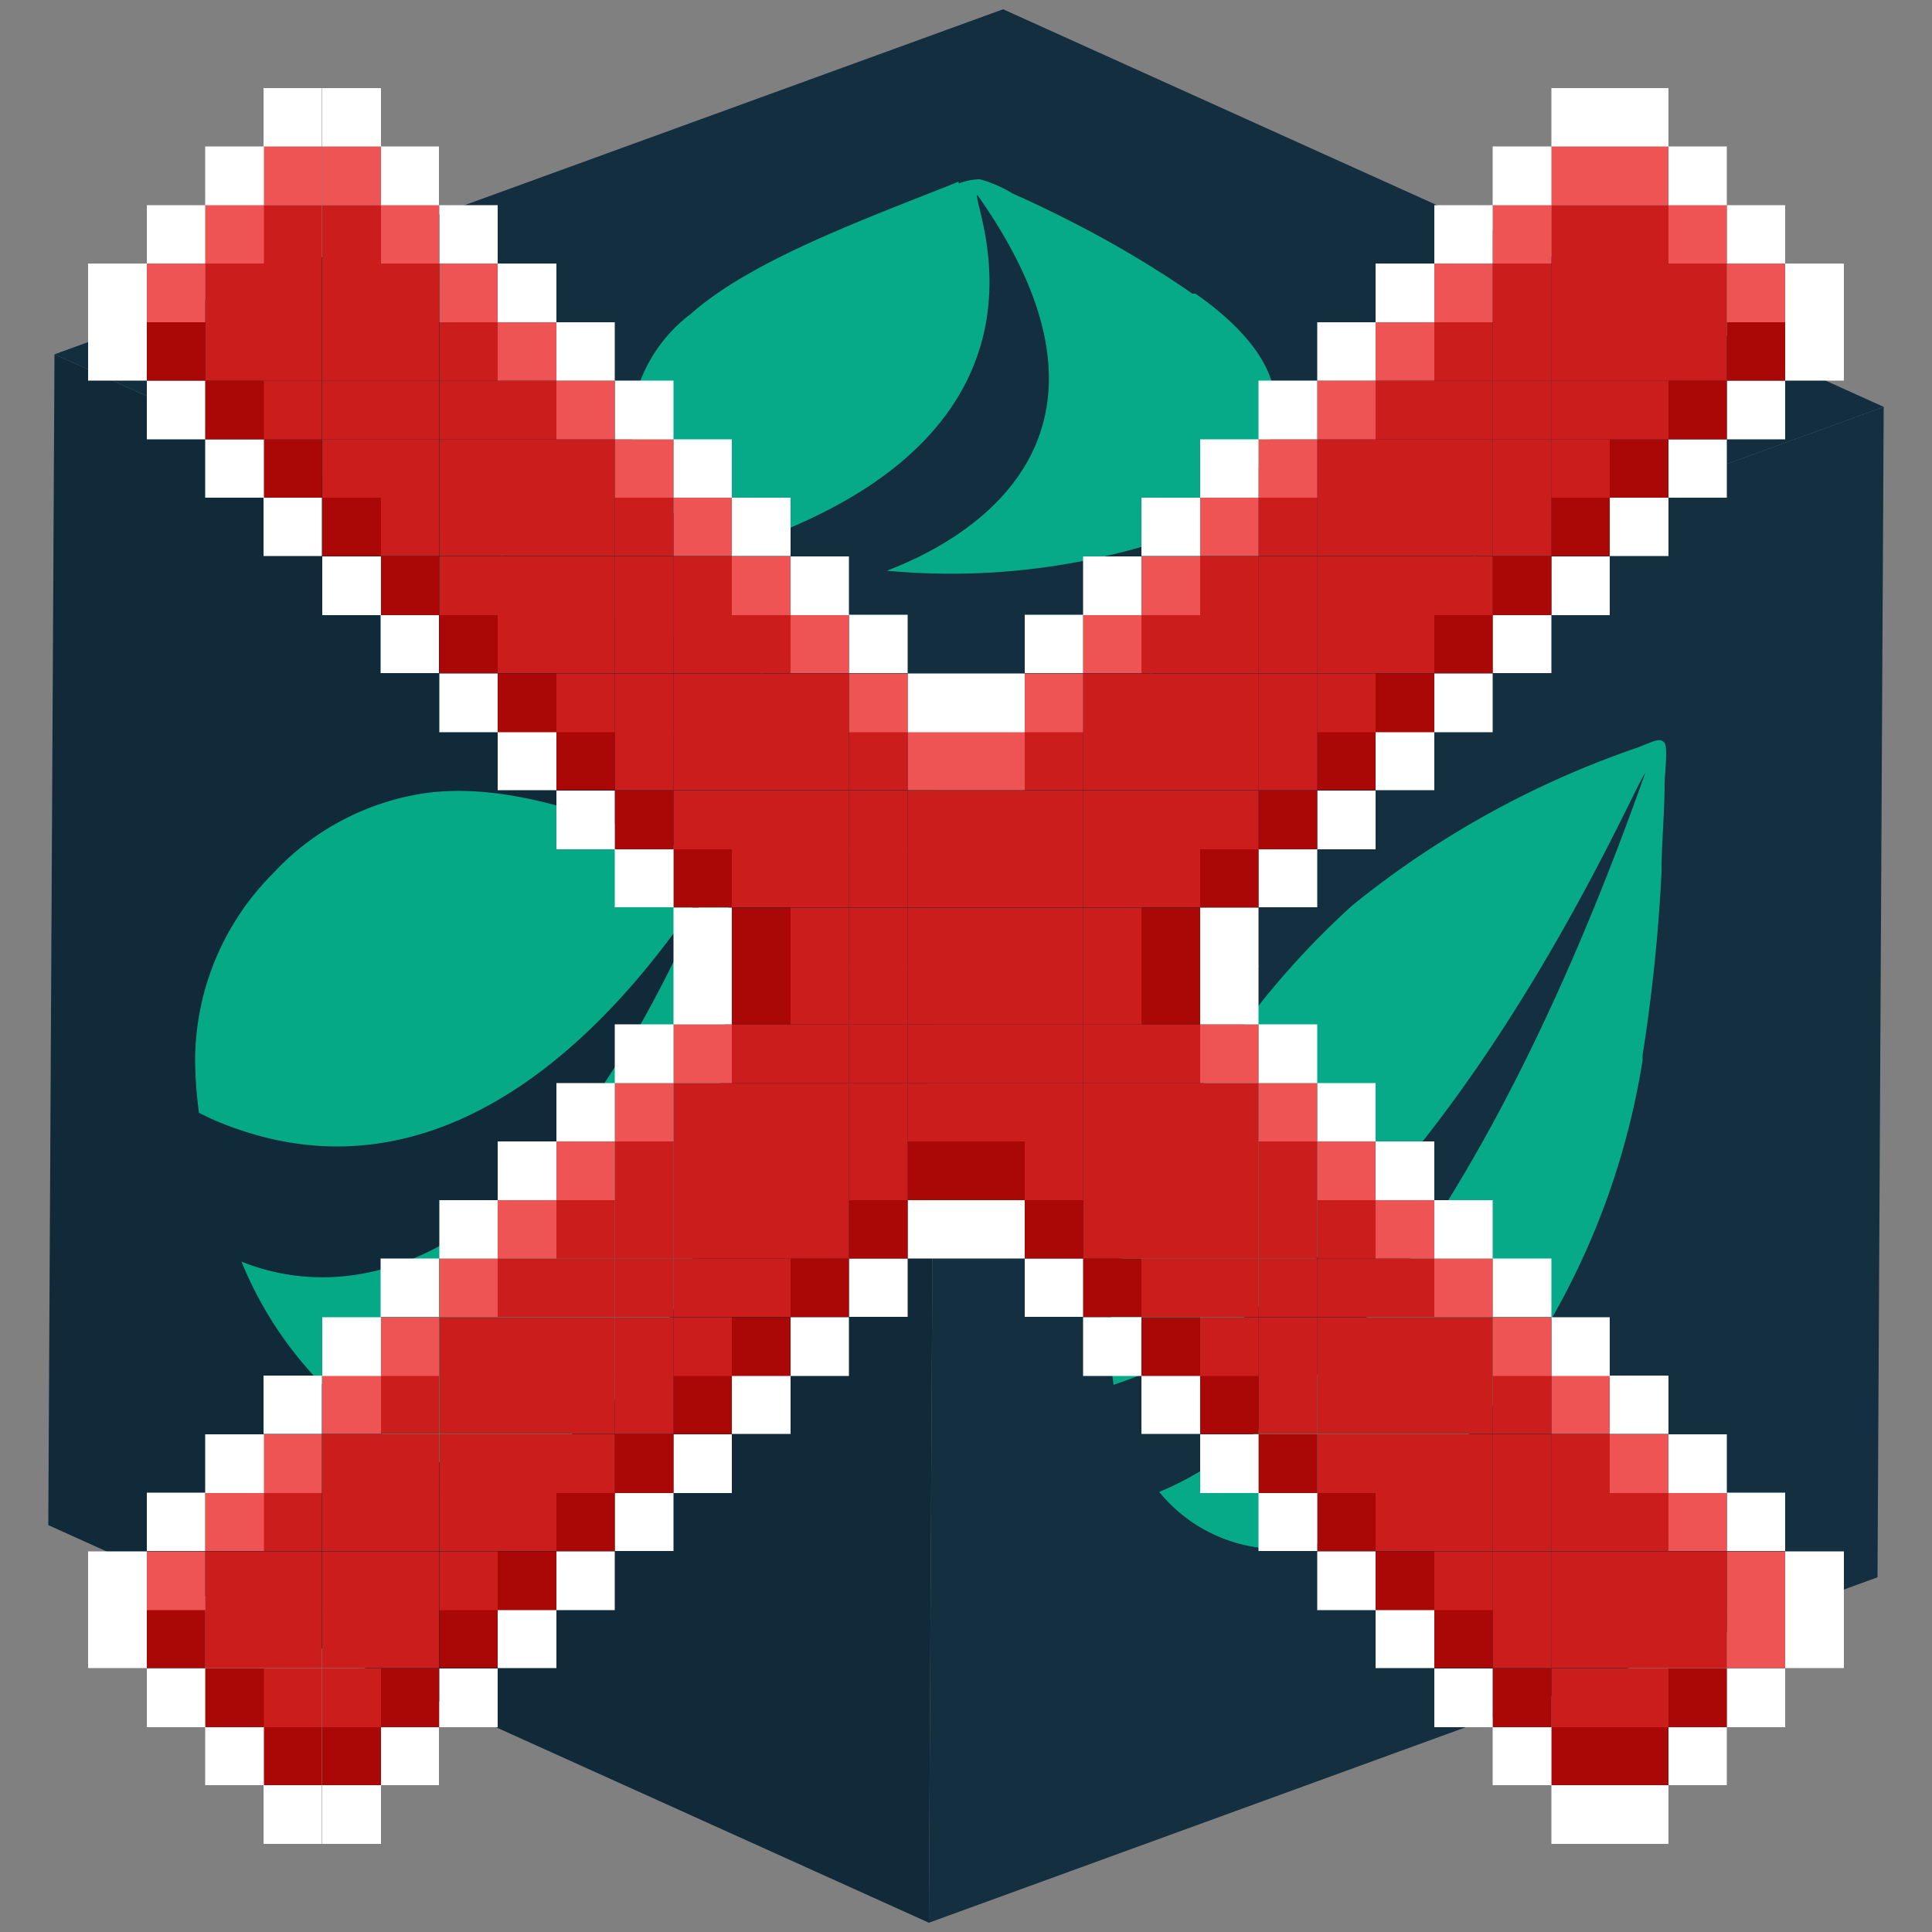 <svg id="Capa_1" data-name="Capa 1" xmlns="http://www.w3.org/2000/svg" xmlns:xlink="http://www.w3.org/1999/xlink" width="50" height="50" viewBox="0 0 50 50">
  <rect x="0" y="0" width="50" height="50" fill="#808080" stroke="none"/>
  <defs>
    <clipPath id="clip-path">
      <polygon points="24.04 49.76 1.25 39.47 1.41 9.17 24.2 19.46 24.04 49.76" fill="none"/>
    </clipPath>
    <clipPath id="clip-path-2">
      <polygon points="24.2 19.46 1.41 9.17 25.96 0.24 48.75 10.53 24.2 19.46" fill="none"/>
    </clipPath>
    <clipPath id="clip-path-3">
      <polygon points="48.75 10.53 48.59 40.82 24.04 49.76 24.2 19.46 48.75 10.53" fill="none"/>
    </clipPath>
  </defs>
  <g id="Figment_lido">
    <g style="isolation: isolate">
      <g>
        <polygon points="24.04 49.76 1.25 39.47 1.41 9.17 24.2 19.46 24.04 49.76" fill="#112a39"/>
        <g style="isolation: isolate">
          <g clip-path="url(#clip-path)">
            <path d="M18.34,22.23l-.26-.09c-2.39-.94-4.87-1.93-7.1-1.61a6.7,6.7,0,0,0-3.93,2.09,6.87,6.87,0,0,0-2,4.79,10.83,10.83,0,0,0,.1,1.39l.33.16c7.5,3.27,12.5-5.81,12.83-6-5,11.8-10.58,10.29-12.06,9.69a9.8,9.8,0,0,0,4.54,5,3.34,3.34,0,0,0,1.38.28,5.57,5.57,0,0,0,4-2,10,10,0,0,0,2.12-5.13l0-.12a41.64,41.64,0,0,0,.48-4.59c.05-.79.06-1.59.06-2.4a4.35,4.35,0,0,0,0-1.14.81.81,0,0,0-.41-.34" fill="#03c99a" opacity="0.8"/>
          </g>
        </g>
      </g>
      <g>
        <polygon points="24.2 19.46 1.41 9.17 25.96 0.24 48.75 10.53 24.2 19.46" fill="#122e3f"/>
        <g style="isolation: isolate">
          <g clip-path="url(#clip-path-2)">
            <path d="M24.81,4.7l-.27.11c-2.54,1-5.18,2-6.67,3.32A3.93,3.93,0,0,0,16.32,11a2.8,2.8,0,0,0,1.89,2.69,10.53,10.53,0,0,0,1.08.4l.37-.12c8.19-3,5.49-8.69,5.63-8.93,4.67,6.6-.76,9.13-2.34,9.73a17.85,17.85,0,0,0,7.19-.8,5.19,5.19,0,0,0,1.27-.65A3.31,3.31,0,0,0,33,10.45c0-1-.84-2-2.06-2.85l-.08,0a27.06,27.06,0,0,0-2.95-1.77c-.54-.28-1.11-.56-1.7-.82a3.31,3.31,0,0,0-.85-.37,1.54,1.54,0,0,0-.55.11" fill="#03c99a" opacity="0.8"/>
          </g>
        </g>
      </g>
      <g>
        <polygon points="48.75 10.53 48.59 40.82 24.04 49.76 24.2 19.46 48.75 10.53" fill="#132f40"/>
        <g style="isolation: isolate">
          <g clip-path="url(#clip-path-3)">
            <path d="M42.67,19.23l-.27.11A24.15,24.15,0,0,0,35,23.43a21.42,21.42,0,0,0-4.11,5.06c-1.06,1.82-2.15,4.1-2.16,6.11a8.12,8.12,0,0,0,.09,1.24l.34-.12C37,32.89,42.23,20.42,42.58,20,37.28,35,31.5,38,30,38.61a4,4,0,0,0,4.69,1.15,5.32,5.32,0,0,0,1.43-.82,17.4,17.4,0,0,0,4.14-5,19.65,19.65,0,0,0,2.25-6.5l0-.13A44.58,44.58,0,0,0,43,22.58c0-.77.08-1.54.08-2.3,0-.22.09-.92,0-1.05s-.25-.06-.41,0" fill="#03c99a" opacity="0.8"/>
          </g>
        </g>
      </g>
    </g>
  </g>
  <g>
    <rect x="46.2" y="41.66" width="1.52" height="1.51" fill="#fff"/>
    <rect x="46.2" y="40.15" width="1.52" height="1.52" fill="#fff"/>
    <rect x="46.2" y="8.34" width="1.52" height="1.51" fill="#fff"/>
    <rect x="46.2" y="6.82" width="1.52" height="1.52" fill="#fff"/>
    <rect x="44.69" y="43.18" width="1.51" height="1.52" fill="#fff"/>
    <rect x="44.69" y="41.66" width="1.51" height="1.51" fill="#ef5454"/>
    <rect x="44.69" y="40.15" width="1.51" height="1.52" fill="#ef5454"/>
    <rect x="44.69" y="38.63" width="1.51" height="1.51" fill="#fff"/>
    <rect x="44.69" y="9.85" width="1.51" height="1.52" fill="#fff"/>
    <rect x="44.69" y="8.34" width="1.51" height="1.51" fill="#aa0707"/>
    <rect x="44.69" y="6.82" width="1.51" height="1.52" fill="#ef5454"/>
    <rect x="44.69" y="5.31" width="1.51" height="1.51" fill="#fff"/>
    <rect x="43.18" y="44.69" width="1.51" height="1.51" fill="#fff"/>
    <rect x="43.18" y="43.18" width="1.51" height="1.52" fill="#aa0707"/>
    <rect x="43.18" y="41.66" width="1.51" height="1.51" fill="#cc1d1d"/>
    <rect x="43.18" y="40.15" width="1.51" height="1.52" fill="#cc1d1d"/>
    <rect x="43.18" y="38.63" width="1.51" height="1.51" fill="#ef5454"/>
    <rect x="43.18" y="37.12" width="1.51" height="1.52" fill="#fff"/>
    <rect x="43.18" y="11.37" width="1.51" height="1.51" fill="#fff"/>
    <rect x="43.18" y="9.85" width="1.51" height="1.52" fill="#aa0707"/>
    <rect x="43.18" y="8.34" width="1.51" height="1.51" fill="#cc1d1d"/>
    <rect x="43.18" y="6.82" width="1.51" height="1.52" fill="#cc1d1d"/>
    <rect x="43.18" y="5.31" width="1.51" height="1.51" fill="#ef5454"/>
    <rect x="43.18" y="3.79" width="1.51" height="1.52" fill="#fff"/>
    <rect x="41.66" y="46.2" width="1.52" height="1.52" fill="#fff"/>
    <rect x="41.66" y="44.69" width="1.52" height="1.51" fill="#aa0707"/>
    <rect x="41.66" y="43.18" width="1.52" height="1.52" fill="#cc1d1d"/>
    <rect x="41.66" y="41.66" width="1.52" height="1.51" fill="#cc1d1d"/>
    <rect x="41.66" y="40.15" width="1.52" height="1.52" fill="#cc1d1d"/>
    <rect x="41.66" y="38.63" width="1.52" height="1.51" fill="#cc1d1d"/>
    <rect x="41.66" y="37.12" width="1.52" height="1.52" fill="#ef5454"/>
    <rect x="41.66" y="35.6" width="1.52" height="1.51" fill="#fff"/>
    <rect x="41.66" y="12.88" width="1.52" height="1.51" fill="#fff"/>
    <rect x="41.66" y="11.37" width="1.52" height="1.51" fill="#aa0707"/>
    <rect x="41.66" y="9.85" width="1.52" height="1.52" fill="#cc1d1d"/>
    <rect x="41.66" y="8.34" width="1.52" height="1.51" fill="#cc1d1d"/>
    <rect x="41.66" y="6.82" width="1.52" height="1.52" fill="#cc1d1d"/>
    <rect x="41.66" y="5.31" width="1.52" height="1.51" fill="#cc1d1d"/>
    <rect x="41.66" y="3.79" width="1.52" height="1.52" fill="#ef5454"/>
    <rect x="41.66" y="2.28" width="1.52" height="1.51" fill="#fff"/>
    <rect x="40.15" y="46.2" width="1.51" height="1.52" fill="#fff"/>
    <rect x="40.15" y="44.69" width="1.51" height="1.51" fill="#aa0707"/>
    <rect x="40.15" y="43.18" width="1.51" height="1.52" fill="#cc1d1d"/>
    <rect x="40.15" y="41.66" width="1.51" height="1.51" fill="#cc1d1d"/>
    <rect x="40.15" y="40.15" width="1.51" height="1.52" fill="#cc1d1d"/>
    <rect x="40.15" y="38.63" width="1.51" height="1.51" fill="#cc1d1d"/>
    <rect x="40.15" y="37.12" width="1.51" height="1.52" fill="#cc1d1d"/>
    <rect x="40.15" y="35.6" width="1.51" height="1.51" fill="#ef5454"/>
    <rect x="40.15" y="34.09" width="1.51" height="1.52" fill="#fff"/>
    <rect x="40.15" y="14.4" width="1.51" height="1.52" fill="#fff"/>
    <rect x="40.15" y="12.88" width="1.51" height="1.51" fill="#aa0707"/>
    <rect x="40.15" y="11.37" width="1.51" height="1.51" fill="#cc1d1d"/>
    <rect x="40.15" y="9.85" width="1.51" height="1.52" fill="#cc1d1d"/>
    <rect x="40.15" y="8.34" width="1.51" height="1.51" fill="#cc1d1d"/>
    <rect x="40.15" y="6.82" width="1.51" height="1.52" fill="#cc1d1d"/>
    <rect x="40.15" y="5.31" width="1.51" height="1.51" fill="#cc1d1d"/>
    <rect x="40.15" y="3.79" width="1.51" height="1.52" fill="#ef5454"/>
    <rect x="40.15" y="2.28" width="1.51" height="1.51" fill="#fff"/>
    <rect x="38.63" y="44.69" width="1.52" height="1.51" fill="#fff"/>
    <rect x="38.63" y="43.18" width="1.52" height="1.52" fill="#aa0707"/>
    <rect x="38.63" y="41.66" width="1.52" height="1.51" fill="#cc1d1d"/>
    <rect x="38.63" y="40.15" width="1.52" height="1.52" fill="#cc1d1d"/>
    <rect x="38.63" y="38.63" width="1.52" height="1.51" fill="#cc1d1d"/>
    <rect x="38.63" y="37.12" width="1.52" height="1.52" fill="#cc1d1d"/>
    <rect x="38.63" y="35.6" width="1.52" height="1.51" fill="#cc1d1d"/>
    <rect x="38.63" y="34.09" width="1.52" height="1.52" fill="#ef5454"/>
    <rect x="38.63" y="32.57" width="1.52" height="1.51" fill="#fff"/>
    <rect x="38.63" y="15.91" width="1.52" height="1.51" fill="#fff"/>
    <rect x="38.63" y="14.4" width="1.52" height="1.52" fill="#aa0707"/>
    <rect x="38.63" y="12.88" width="1.52" height="1.51" fill="#cc1d1d"/>
    <rect x="38.63" y="11.37" width="1.52" height="1.51" fill="#cc1d1d"/>
    <rect x="38.63" y="9.85" width="1.52" height="1.52" fill="#cc1d1d"/>
    <rect x="38.63" y="8.34" width="1.52" height="1.51" fill="#cc1d1d"/>
    <rect x="38.63" y="6.82" width="1.52" height="1.52" fill="#cc1d1d"/>
    <rect x="38.63" y="5.31" width="1.52" height="1.51" fill="#ef5454"/>
    <rect x="38.63" y="3.79" width="1.52" height="1.52" fill="#fff"/>
    <rect x="37.12" y="43.18" width="1.51" height="1.52" fill="#fff"/>
    <rect x="37.12" y="41.66" width="1.51" height="1.51" fill="#aa0707"/>
    <rect x="37.12" y="40.15" width="1.51" height="1.52" fill="#cc1d1d"/>
    <rect x="37.12" y="38.63" width="1.51" height="1.51" fill="#cc1d1d"/>
    <rect x="37.12" y="37.12" width="1.51" height="1.52" fill="#cc1d1d"/>
    <rect x="37.12" y="35.6" width="1.51" height="1.51" fill="#cc1d1d"/>
    <rect x="37.12" y="34.09" width="1.51" height="1.52" fill="#cc1d1d"/>
    <rect x="37.12" y="32.57" width="1.51" height="1.51" fill="#ef5454"/>
    <rect x="37.12" y="31.06" width="1.51" height="1.51" fill="#fff"/>
    <rect x="37.12" y="17.43" width="1.51" height="1.52" fill="#fff"/>
    <rect x="37.12" y="15.91" width="1.51" height="1.51" fill="#aa0707"/>
    <rect x="37.12" y="14.4" width="1.51" height="1.52" fill="#cc1d1d"/>
    <rect x="37.12" y="12.88" width="1.51" height="1.51" fill="#cc1d1d"/>
    <rect x="37.12" y="11.37" width="1.51" height="1.51" fill="#cc1d1d"/>
    <rect x="37.12" y="9.85" width="1.51" height="1.52" fill="#cc1d1d"/>
    <rect x="37.12" y="8.34" width="1.51" height="1.51" fill="#cc1d1d"/>
    <rect x="37.12" y="6.82" width="1.51" height="1.52" fill="#ef5454"/>
    <rect x="37.12" y="5.31" width="1.51" height="1.51" fill="#fff"/>
    <rect x="35.6" y="41.66" width="1.52" height="1.51" fill="#fff"/>
    <rect x="35.6" y="40.15" width="1.52" height="1.52" fill="#aa0707"/>
    <rect x="35.6" y="38.63" width="1.52" height="1.51" fill="#cc1d1d"/>
    <rect x="35.6" y="37.12" width="1.52" height="1.52" fill="#cc1d1d"/>
    <rect x="35.6" y="35.6" width="1.52" height="1.51" fill="#cc1d1d"/>
    <rect x="35.6" y="34.09" width="1.52" height="1.52" fill="#cc1d1d"/>
    <rect x="35.6" y="32.57" width="1.52" height="1.51" fill="#cc1d1d"/>
    <rect x="35.6" y="31.06" width="1.52" height="1.51" fill="#ef5454"/>
    <rect x="35.6" y="29.54" width="1.52" height="1.52" fill="#fff"/>
    <rect x="35.6" y="18.94" width="1.52" height="1.51" fill="#fff"/>
    <rect x="35.6" y="17.43" width="1.52" height="1.52" fill="#aa0707"/>
    <rect x="35.6" y="15.91" width="1.52" height="1.51" fill="#cc1d1d"/>
    <rect x="35.6" y="14.4" width="1.52" height="1.52" fill="#cc1d1d"/>
    <rect x="35.6" y="12.88" width="1.52" height="1.51" fill="#cc1d1d"/>
    <rect x="35.6" y="11.37" width="1.52" height="1.51" fill="#cc1d1d"/>
    <rect x="35.6" y="9.85" width="1.52" height="1.52" fill="#cc1d1d"/>
    <rect x="35.6" y="8.34" width="1.52" height="1.51" fill="#ef5454"/>
    <rect x="35.6" y="6.82" width="1.52" height="1.52" fill="#fff"/>
    <rect x="34.09" y="40.15" width="1.51" height="1.52" fill="#fff"/>
    <rect x="34.09" y="38.63" width="1.51" height="1.51" fill="#aa0707"/>
    <rect x="34.09" y="37.12" width="1.51" height="1.52" fill="#cc1d1d"/>
    <rect x="34.09" y="35.6" width="1.51" height="1.51" fill="#cc1d1d"/>
    <rect x="34.09" y="34.09" width="1.51" height="1.52" fill="#cc1d1d"/>
    <rect x="34.09" y="32.57" width="1.51" height="1.51" fill="#cc1d1d"/>
    <rect x="34.09" y="31.06" width="1.51" height="1.51" fill="#cc1d1d"/>
    <rect x="34.09" y="29.54" width="1.51" height="1.52" fill="#ef5454"/>
    <rect x="34.09" y="28.03" width="1.51" height="1.51" fill="#fff"/>
    <rect x="34.09" y="20.46" width="1.51" height="1.52" fill="#fff"/>
    <rect x="34.09" y="18.94" width="1.51" height="1.51" fill="#aa0707"/>
    <rect x="34.09" y="17.43" width="1.51" height="1.52" fill="#cc1d1d"/>
    <rect x="34.09" y="15.91" width="1.51" height="1.51" fill="#cc1d1d"/>
    <rect x="34.09" y="14.4" width="1.51" height="1.52" fill="#cc1d1d"/>
    <rect x="34.09" y="12.88" width="1.51" height="1.51" fill="#cc1d1d"/>
    <rect x="34.09" y="11.37" width="1.51" height="1.51" fill="#cc1d1d"/>
    <rect x="34.09" y="9.85" width="1.51" height="1.52" fill="#ef5454"/>
    <rect x="34.09" y="8.34" width="1.51" height="1.51" fill="#fff"/>
    <rect x="32.57" y="38.63" width="1.52" height="1.51" fill="#fff"/>
    <rect x="32.57" y="37.12" width="1.52" height="1.52" fill="#aa0707"/>
    <rect x="32.57" y="35.6" width="1.52" height="1.51" fill="#cc1d1d"/>
    <rect x="32.57" y="34.09" width="1.52" height="1.52" fill="#cc1d1d"/>
    <rect x="32.57" y="32.57" width="1.52" height="1.51" fill="#cc1d1d"/>
    <rect x="32.57" y="31.06" width="1.52" height="1.51" fill="#cc1d1d"/>
    <rect x="32.57" y="29.54" width="1.52" height="1.52" fill="#cc1d1d"/>
    <rect x="32.57" y="28.03" width="1.52" height="1.51" fill="#ef5454"/>
    <rect x="32.57" y="26.51" width="1.52" height="1.52" fill="#fff"/>
    <rect x="32.57" y="21.97" width="1.52" height="1.51" fill="#fff"/>
    <rect x="32.57" y="20.46" width="1.52" height="1.52" fill="#aa0707"/>
    <rect x="32.57" y="18.94" width="1.52" height="1.51" fill="#cc1d1d"/>
    <rect x="32.57" y="17.43" width="1.52" height="1.52" fill="#cc1d1d"/>
    <rect x="32.57" y="15.91" width="1.52" height="1.51" fill="#cc1d1d"/>
    <rect x="32.57" y="14.4" width="1.52" height="1.52" fill="#cc1d1d"/>
    <rect x="32.57" y="12.88" width="1.52" height="1.51" fill="#cc1d1d"/>
    <rect x="32.57" y="11.37" width="1.52" height="1.51" fill="#ef5454"/>
    <rect x="32.57" y="9.85" width="1.52" height="1.52" fill="#fff"/>
    <rect x="31.06" y="37.12" width="1.51" height="1.52" fill="#fff"/>
    <rect x="31.06" y="35.6" width="1.51" height="1.51" fill="#aa0707"/>
    <rect x="31.06" y="34.09" width="1.51" height="1.52" fill="#cc1d1d"/>
    <rect x="31.06" y="32.57" width="1.51" height="1.51" fill="#cc1d1d"/>
    <rect x="31.06" y="31.06" width="1.51" height="1.51" fill="#cc1d1d"/>
    <rect x="31.06" y="29.54" width="1.51" height="1.52" fill="#cc1d1d"/>
    <rect x="31.06" y="28.03" width="1.51" height="1.51" fill="#cc1d1d"/>
    <rect x="31.06" y="26.51" width="1.51" height="1.52" fill="#ef5454"/>
    <rect x="31.06" y="25" width="1.51" height="1.51" fill="#fff"/>
    <rect x="31.06" y="23.49" width="1.51" height="1.52" fill="#fff"/>
    <rect x="31.06" y="21.97" width="1.51" height="1.51" fill="#aa0707"/>
    <rect x="31.06" y="20.46" width="1.51" height="1.52" fill="#cc1d1d"/>
    <rect x="31.06" y="18.94" width="1.51" height="1.51" fill="#cc1d1d"/>
    <rect x="31.06" y="17.43" width="1.51" height="1.52" fill="#cc1d1d"/>
    <rect x="31.06" y="15.91" width="1.51" height="1.51" fill="#cc1d1d"/>
    <rect x="31.06" y="14.4" width="1.51" height="1.52" fill="#cc1d1d"/>
    <rect x="31.06" y="12.88" width="1.51" height="1.51" fill="#ef5454"/>
    <rect x="31.06" y="11.37" width="1.51" height="1.51" fill="#fff"/>
    <rect x="29.54" y="35.6" width="1.52" height="1.51" fill="#fff"/>
    <rect x="29.54" y="34.09" width="1.52" height="1.52" fill="#aa0707"/>
    <rect x="29.54" y="32.57" width="1.52" height="1.51" fill="#cc1d1d"/>
    <rect x="29.54" y="31.06" width="1.52" height="1.51" fill="#cc1d1d"/>
    <rect x="29.54" y="29.54" width="1.52" height="1.52" fill="#cc1d1d"/>
    <rect x="29.54" y="28.03" width="1.52" height="1.51" fill="#cc1d1d"/>
    <rect x="29.54" y="26.51" width="1.52" height="1.52" fill="#cc1d1d"/>
    <rect x="29.54" y="25" width="1.52" height="1.51" fill="#aa0707"/>
    <rect x="29.54" y="23.49" width="1.52" height="1.52" fill="#aa0707"/>
    <rect x="29.54" y="21.97" width="1.52" height="1.51" fill="#cc1d1d"/>
    <rect x="29.54" y="20.46" width="1.52" height="1.52" fill="#cc1d1d"/>
    <rect x="29.54" y="18.94" width="1.52" height="1.51" fill="#cc1d1d"/>
    <rect x="29.54" y="17.43" width="1.52" height="1.52" fill="#cc1d1d"/>
    <rect x="29.54" y="15.91" width="1.52" height="1.51" fill="#cc1d1d"/>
    <rect x="29.54" y="14.4" width="1.52" height="1.52" fill="#ef5454"/>
    <rect x="29.54" y="12.88" width="1.52" height="1.51" fill="#fff"/>
    <rect x="28.03" y="34.09" width="1.51" height="1.52" fill="#fff"/>
    <rect x="28.03" y="32.57" width="1.51" height="1.51" fill="#aa0707"/>
    <rect x="28.03" y="31.06" width="1.51" height="1.51" fill="#cc1d1d"/>
    <rect x="28.03" y="29.54" width="1.51" height="1.52" fill="#cc1d1d"/>
    <rect x="28.03" y="28.03" width="1.51" height="1.51" fill="#cc1d1d"/>
    <rect x="28.03" y="26.51" width="1.51" height="1.52" fill="#cc1d1d"/>
    <rect x="28.03" y="25" width="1.51" height="1.51" fill="#cc1d1d"/>
    <rect x="28.03" y="23.49" width="1.51" height="1.52" fill="#cc1d1d"/>
    <rect x="28.03" y="21.97" width="1.51" height="1.51" fill="#cc1d1d"/>
    <rect x="28.03" y="20.46" width="1.51" height="1.52" fill="#cc1d1d"/>
    <rect x="28.03" y="18.94" width="1.51" height="1.51" fill="#cc1d1d"/>
    <rect x="28.03" y="17.43" width="1.51" height="1.52" fill="#cc1d1d"/>
    <rect x="28.03" y="15.91" width="1.51" height="1.51" fill="#ef5454"/>
    <rect x="28.03" y="14.4" width="1.51" height="1.52" fill="#fff"/>
    <rect x="26.52" y="32.57" width="1.51" height="1.51" fill="#fff"/>
    <rect x="26.52" y="31.06" width="1.51" height="1.51" fill="#aa0707"/>
    <rect x="26.52" y="29.54" width="1.51" height="1.52" fill="#cc1d1d"/>
    <rect x="26.52" y="28.03" width="1.51" height="1.51" fill="#cc1d1d"/>
    <rect x="26.52" y="26.51" width="1.51" height="1.52" fill="#cc1d1d"/>
    <rect x="26.52" y="25" width="1.51" height="1.51" fill="#cc1d1d"/>
    <rect x="26.52" y="23.49" width="1.51" height="1.52" fill="#cc1d1d"/>
    <rect x="26.52" y="21.97" width="1.51" height="1.51" fill="#cc1d1d"/>
    <rect x="26.52" y="20.46" width="1.51" height="1.52" fill="#cc1d1d"/>
    <rect x="26.52" y="18.94" width="1.51" height="1.51" fill="#cc1d1d"/>
    <rect x="26.52" y="17.43" width="1.51" height="1.52" fill="#ef5454"/>
    <rect x="26.52" y="15.91" width="1.51" height="1.51" fill="#fff"/>
    <rect x="25" y="31.06" width="1.52" height="1.51" fill="#fff"/>
    <rect x="25" y="29.54" width="1.52" height="1.52" fill="#aa0707"/>
    <rect x="25" y="28.03" width="1.52" height="1.51" fill="#cc1d1d"/>
    <rect x="25" y="26.51" width="1.52" height="1.52" fill="#cc1d1d"/>
    <rect x="25" y="25" width="1.52" height="1.51" fill="#cc1d1d"/>
    <rect x="25" y="23.49" width="1.52" height="1.52" fill="#cc1d1d"/>
    <rect x="25" y="21.97" width="1.52" height="1.51" fill="#cc1d1d"/>
    <rect x="25" y="20.46" width="1.52" height="1.52" fill="#cc1d1d"/>
    <rect x="25" y="18.94" width="1.52" height="1.51" fill="#ef5454"/>
    <rect x="25" y="17.43" width="1.52" height="1.52" fill="#fff"/>
    <rect x="23.49" y="31.06" width="1.51" height="1.51" fill="#fff"/>
    <rect x="23.49" y="29.54" width="1.51" height="1.52" fill="#aa0707"/>
    <rect x="23.49" y="28.03" width="1.51" height="1.51" fill="#cc1d1d"/>
    <rect x="23.49" y="26.51" width="1.51" height="1.52" fill="#cc1d1d"/>
    <rect x="23.49" y="25" width="1.51" height="1.51" fill="#cc1d1d"/>
    <rect x="23.49" y="23.49" width="1.51" height="1.52" fill="#cc1d1d"/>
    <rect x="23.49" y="21.97" width="1.51" height="1.51" fill="#cc1d1d"/>
    <rect x="23.49" y="20.46" width="1.51" height="1.52" fill="#cc1d1d"/>
    <rect x="23.49" y="18.94" width="1.51" height="1.51" fill="#ef5454"/>
    <rect x="23.49" y="17.43" width="1.51" height="1.52" fill="#fff"/>
    <rect x="21.97" y="32.57" width="1.52" height="1.51" fill="#fff"/>
    <rect x="21.97" y="31.06" width="1.52" height="1.51" fill="#aa0707"/>
    <rect x="21.97" y="29.54" width="1.52" height="1.52" fill="#cc1d1d"/>
    <rect x="21.97" y="28.03" width="1.52" height="1.51" fill="#cc1d1d"/>
    <rect x="21.97" y="26.51" width="1.52" height="1.52" fill="#cc1d1d"/>
    <rect x="21.97" y="25" width="1.52" height="1.51" fill="#cc1d1d"/>
    <rect x="21.97" y="23.49" width="1.52" height="1.52" fill="#cc1d1d"/>
    <rect x="21.97" y="21.97" width="1.52" height="1.51" fill="#cc1d1d"/>
    <rect x="21.97" y="20.46" width="1.52" height="1.52" fill="#cc1d1d"/>
    <rect x="21.97" y="18.94" width="1.52" height="1.51" fill="#cc1d1d"/>
    <rect x="21.97" y="17.43" width="1.52" height="1.52" fill="#ef5454"/>
    <rect x="21.97" y="15.91" width="1.52" height="1.51" fill="#fff"/>
    <rect x="20.46" y="34.09" width="1.51" height="1.52" fill="#fff"/>
    <rect x="20.46" y="32.57" width="1.51" height="1.51" fill="#aa0707"/>
    <rect x="20.46" y="31.06" width="1.51" height="1.51" fill="#cc1d1d"/>
    <rect x="20.46" y="29.54" width="1.51" height="1.52" fill="#cc1d1d"/>
    <rect x="20.46" y="28.03" width="1.51" height="1.51" fill="#cc1d1d"/>
    <rect x="20.46" y="26.51" width="1.51" height="1.52" fill="#cc1d1d"/>
    <rect x="20.46" y="25" width="1.51" height="1.51" fill="#cc1d1d"/>
    <rect x="20.46" y="23.49" width="1.51" height="1.52" fill="#cc1d1d"/>
    <rect x="20.46" y="21.97" width="1.51" height="1.51" fill="#cc1d1d"/>
    <rect x="20.46" y="20.46" width="1.51" height="1.52" fill="#cc1d1d"/>
    <rect x="20.46" y="18.94" width="1.51" height="1.51" fill="#cc1d1d"/>
    <rect x="20.46" y="17.43" width="1.51" height="1.52" fill="#cc1d1d"/>
    <rect x="20.46" y="15.91" width="1.51" height="1.51" fill="#ef5454"/>
    <rect x="20.46" y="14.4" width="1.51" height="1.52" fill="#fff"/>
    <rect x="18.94" y="35.6" width="1.52" height="1.51" fill="#fff"/>
    <rect x="18.94" y="34.09" width="1.52" height="1.52" fill="#aa0707"/>
    <rect x="18.94" y="32.57" width="1.52" height="1.51" fill="#cc1d1d"/>
    <rect x="18.94" y="31.06" width="1.52" height="1.51" fill="#cc1d1d"/>
    <rect x="18.94" y="29.54" width="1.52" height="1.52" fill="#cc1d1d"/>
    <rect x="18.94" y="28.03" width="1.52" height="1.51" fill="#cc1d1d"/>
    <rect x="18.94" y="26.51" width="1.52" height="1.52" fill="#cc1d1d"/>
    <rect x="18.94" y="25" width="1.52" height="1.51" fill="#aa0707"/>
    <rect x="18.94" y="23.49" width="1.52" height="1.52" fill="#aa0707"/>
    <rect x="18.94" y="21.97" width="1.52" height="1.51" fill="#cc1d1d"/>
    <rect x="18.94" y="20.46" width="1.52" height="1.52" fill="#cc1d1d"/>
    <rect x="18.94" y="18.94" width="1.52" height="1.51" fill="#cc1d1d"/>
    <rect x="18.94" y="17.43" width="1.52" height="1.52" fill="#cc1d1d"/>
    <rect x="18.94" y="15.91" width="1.52" height="1.51" fill="#cc1d1d"/>
    <rect x="18.94" y="14.4" width="1.52" height="1.52" fill="#ef5454"/>
    <rect x="18.94" y="12.88" width="1.52" height="1.51" fill="#fff"/>
    <rect x="17.43" y="37.12" width="1.51" height="1.52" fill="#fff"/>
    <rect x="17.43" y="35.6" width="1.51" height="1.51" fill="#aa0707"/>
    <rect x="17.43" y="34.09" width="1.51" height="1.52" fill="#cc1d1d"/>
    <rect x="17.43" y="32.57" width="1.51" height="1.51" fill="#cc1d1d"/>
    <rect x="17.43" y="31.06" width="1.51" height="1.51" fill="#cc1d1d"/>
    <rect x="17.43" y="29.54" width="1.51" height="1.52" fill="#cc1d1d"/>
    <rect x="17.43" y="28.03" width="1.51" height="1.51" fill="#cc1d1d"/>
    <rect x="17.43" y="26.51" width="1.51" height="1.52" fill="#ef5454"/>
    <rect x="17.43" y="25" width="1.51" height="1.51" fill="#fff"/>
    <rect x="17.43" y="23.49" width="1.51" height="1.52" fill="#fff"/>
    <rect x="17.43" y="21.97" width="1.51" height="1.51" fill="#aa0707"/>
    <rect x="17.43" y="20.46" width="1.51" height="1.52" fill="#cc1d1d"/>
    <rect x="17.43" y="18.94" width="1.51" height="1.51" fill="#cc1d1d"/>
    <rect x="17.43" y="17.43" width="1.51" height="1.52" fill="#cc1d1d"/>
    <rect x="17.43" y="15.91" width="1.51" height="1.51" fill="#cc1d1d"/>
    <rect x="17.43" y="14.4" width="1.51" height="1.52" fill="#cc1d1d"/>
    <rect x="17.43" y="12.88" width="1.51" height="1.51" fill="#ef5454"/>
    <rect x="17.43" y="11.37" width="1.51" height="1.51" fill="#fff"/>
    <rect x="15.91" y="38.63" width="1.52" height="1.51" fill="#fff"/>
    <rect x="15.91" y="37.12" width="1.52" height="1.52" fill="#aa0707"/>
    <rect x="15.91" y="35.6" width="1.52" height="1.51" fill="#cc1d1d"/>
    <rect x="15.91" y="34.09" width="1.52" height="1.52" fill="#cc1d1d"/>
    <rect x="15.91" y="32.57" width="1.52" height="1.51" fill="#cc1d1d"/>
    <rect x="15.91" y="31.06" width="1.52" height="1.51" fill="#cc1d1d"/>
    <rect x="15.91" y="29.54" width="1.52" height="1.52" fill="#cc1d1d"/>
    <rect x="15.91" y="28.03" width="1.52" height="1.51" fill="#ef5454"/>
    <rect x="15.91" y="26.51" width="1.52" height="1.52" fill="#fff"/>
    <rect x="15.91" y="21.97" width="1.52" height="1.51" fill="#fff"/>
    <rect x="15.91" y="20.46" width="1.52" height="1.52" fill="#aa0707"/>
    <rect x="15.91" y="18.94" width="1.52" height="1.51" fill="#cc1d1d"/>
    <rect x="15.91" y="17.43" width="1.52" height="1.52" fill="#cc1d1d"/>
    <rect x="15.91" y="15.91" width="1.52" height="1.51" fill="#cc1d1d"/>
    <rect x="15.91" y="14.4" width="1.52" height="1.52" fill="#cc1d1d"/>
    <rect x="15.91" y="12.88" width="1.52" height="1.51" fill="#cc1d1d"/>
    <rect x="15.91" y="11.37" width="1.52" height="1.51" fill="#ef5454"/>
    <rect x="15.91" y="9.85" width="1.52" height="1.52" fill="#fff"/>
    <rect x="14.4" y="40.15" width="1.51" height="1.52" fill="#fff"/>
    <rect x="14.4" y="38.63" width="1.51" height="1.51" fill="#aa0707"/>
    <rect x="14.4" y="37.12" width="1.51" height="1.52" fill="#cc1d1d"/>
    <rect x="14.4" y="35.6" width="1.51" height="1.51" fill="#cc1d1d"/>
    <rect x="14.4" y="34.09" width="1.51" height="1.52" fill="#cc1d1d"/>
    <rect x="14.4" y="32.57" width="1.51" height="1.51" fill="#cc1d1d"/>
    <rect x="14.4" y="31.06" width="1.51" height="1.51" fill="#cc1d1d"/>
    <rect x="14.4" y="29.54" width="1.51" height="1.52" fill="#ef5454"/>
    <rect x="14.4" y="28.03" width="1.51" height="1.51" fill="#fff"/>
    <rect x="14.4" y="20.46" width="1.51" height="1.52" fill="#fff"/>
    <rect x="14.4" y="18.94" width="1.51" height="1.51" fill="#aa0707"/>
    <rect x="14.4" y="17.43" width="1.51" height="1.52" fill="#cc1d1d"/>
    <rect x="14.4" y="15.91" width="1.51" height="1.51" fill="#cc1d1d"/>
    <rect x="14.4" y="14.4" width="1.51" height="1.52" fill="#cc1d1d"/>
    <rect x="14.4" y="12.88" width="1.51" height="1.51" fill="#cc1d1d"/>
    <rect x="14.4" y="11.37" width="1.51" height="1.51" fill="#cc1d1d"/>
    <rect x="14.4" y="9.85" width="1.51" height="1.52" fill="#ef5454"/>
    <rect x="14.4" y="8.34" width="1.51" height="1.51" fill="#fff"/>
    <rect x="12.88" y="41.66" width="1.52" height="1.51" fill="#fff"/>
    <rect x="12.88" y="40.15" width="1.52" height="1.52" fill="#aa0707"/>
    <rect x="12.88" y="38.63" width="1.52" height="1.51" fill="#cc1d1d"/>
    <rect x="12.88" y="37.12" width="1.52" height="1.52" fill="#cc1d1d"/>
    <rect x="12.88" y="35.6" width="1.52" height="1.51" fill="#cc1d1d"/>
    <rect x="12.88" y="34.09" width="1.52" height="1.52" fill="#cc1d1d"/>
    <rect x="12.88" y="32.57" width="1.52" height="1.51" fill="#cc1d1d"/>
    <rect x="12.88" y="31.06" width="1.52" height="1.51" fill="#ef5454"/>
    <rect x="12.88" y="29.54" width="1.52" height="1.52" fill="#fff"/>
    <rect x="12.88" y="18.94" width="1.52" height="1.51" fill="#fff"/>
    <rect x="12.88" y="17.43" width="1.52" height="1.52" fill="#aa0707"/>
    <rect x="12.88" y="15.91" width="1.52" height="1.51" fill="#cc1d1d"/>
    <rect x="12.88" y="14.4" width="1.52" height="1.52" fill="#cc1d1d"/>
    <rect x="12.88" y="12.88" width="1.52" height="1.51" fill="#cc1d1d"/>
    <rect x="12.88" y="11.37" width="1.52" height="1.51" fill="#cc1d1d"/>
    <rect x="12.88" y="9.85" width="1.52" height="1.52" fill="#cc1d1d"/>
    <rect x="12.88" y="8.34" width="1.52" height="1.51" fill="#ef5454"/>
    <rect x="12.88" y="6.82" width="1.52" height="1.52" fill="#fff"/>
    <rect x="11.37" y="43.18" width="1.51" height="1.52" fill="#fff"/>
    <rect x="11.37" y="41.66" width="1.51" height="1.51" fill="#aa0707"/>
    <rect x="11.37" y="40.15" width="1.51" height="1.52" fill="#cc1d1d"/>
    <rect x="11.37" y="38.63" width="1.51" height="1.51" fill="#cc1d1d"/>
    <rect x="11.37" y="37.12" width="1.51" height="1.52" fill="#cc1d1d"/>
    <rect x="11.37" y="35.6" width="1.51" height="1.51" fill="#cc1d1d"/>
    <rect x="11.37" y="34.09" width="1.51" height="1.52" fill="#cc1d1d"/>
    <rect x="11.37" y="32.57" width="1.51" height="1.51" fill="#ef5454"/>
    <rect x="11.37" y="31.06" width="1.51" height="1.51" fill="#fff"/>
    <rect x="11.37" y="17.43" width="1.51" height="1.52" fill="#fff"/>
    <rect x="11.37" y="15.91" width="1.51" height="1.51" fill="#aa0707"/>
    <rect x="11.37" y="14.4" width="1.51" height="1.52" fill="#cc1d1d"/>
    <rect x="11.37" y="12.88" width="1.51" height="1.51" fill="#cc1d1d"/>
    <rect x="11.37" y="11.37" width="1.51" height="1.51" fill="#cc1d1d"/>
    <rect x="11.37" y="9.85" width="1.51" height="1.52" fill="#cc1d1d"/>
    <rect x="11.37" y="8.34" width="1.51" height="1.51" fill="#cc1d1d"/>
    <rect x="11.37" y="6.82" width="1.51" height="1.52" fill="#ef5454"/>
    <rect x="11.37" y="5.31" width="1.51" height="1.51" fill="#fff"/>
    <rect x="9.85" y="44.69" width="1.51" height="1.51" fill="#fff"/>
    <rect x="9.85" y="43.18" width="1.51" height="1.52" fill="#aa0707"/>
    <rect x="9.85" y="41.66" width="1.51" height="1.51" fill="#cc1d1d"/>
    <rect x="9.85" y="40.15" width="1.51" height="1.52" fill="#cc1d1d"/>
    <rect x="9.85" y="38.63" width="1.51" height="1.51" fill="#cc1d1d"/>
    <rect x="9.85" y="37.12" width="1.51" height="1.52" fill="#cc1d1d"/>
    <rect x="9.85" y="35.6" width="1.51" height="1.51" fill="#cc1d1d"/>
    <rect x="9.85" y="34.09" width="1.51" height="1.52" fill="#ef5454"/>
    <rect x="9.85" y="32.57" width="1.51" height="1.51" fill="#fff"/>
    <rect x="9.85" y="15.91" width="1.51" height="1.51" fill="#fff"/>
    <rect x="9.85" y="14.4" width="1.51" height="1.52" fill="#aa0707"/>
    <rect x="9.85" y="12.88" width="1.51" height="1.51" fill="#cc1d1d"/>
    <rect x="9.85" y="11.37" width="1.51" height="1.51" fill="#cc1d1d"/>
    <rect x="9.85" y="9.85" width="1.51" height="1.52" fill="#cc1d1d"/>
    <rect x="9.85" y="8.34" width="1.51" height="1.51" fill="#cc1d1d"/>
    <rect x="9.85" y="6.82" width="1.51" height="1.52" fill="#cc1d1d"/>
    <rect x="9.85" y="5.31" width="1.51" height="1.51" fill="#ef5454"/>
    <rect x="9.85" y="3.79" width="1.51" height="1.52" fill="#fff"/>
    <rect x="8.34" y="46.2" width="1.52" height="1.52" fill="#fff"/>
    <rect x="8.34" y="44.69" width="1.52" height="1.51" fill="#aa0707"/>
    <rect x="8.34" y="43.18" width="1.52" height="1.52" fill="#cc1d1d"/>
    <rect x="8.34" y="41.66" width="1.52" height="1.51" fill="#cc1d1d"/>
    <rect x="8.34" y="40.15" width="1.52" height="1.52" fill="#cc1d1d"/>
    <rect x="8.34" y="38.63" width="1.52" height="1.51" fill="#cc1d1d"/>
    <rect x="8.34" y="37.12" width="1.52" height="1.52" fill="#cc1d1d"/>
    <rect x="8.34" y="35.6" width="1.52" height="1.51" fill="#ef5454"/>
    <rect x="8.34" y="34.09" width="1.52" height="1.52" fill="#fff"/>
    <rect x="8.34" y="14.4" width="1.52" height="1.52" fill="#fff"/>
    <rect x="8.34" y="12.88" width="1.52" height="1.51" fill="#aa0707"/>
    <rect x="8.34" y="11.37" width="1.52" height="1.51" fill="#cc1d1d"/>
    <rect x="8.34" y="9.85" width="1.52" height="1.52" fill="#cc1d1d"/>
    <rect x="8.34" y="8.34" width="1.52" height="1.51" fill="#cc1d1d"/>
    <rect x="8.34" y="6.82" width="1.52" height="1.52" fill="#cc1d1d"/>
    <rect x="8.34" y="5.31" width="1.52" height="1.51" fill="#cc1d1d"/>
    <rect x="8.34" y="3.79" width="1.52" height="1.52" fill="#ef5454"/>
    <rect x="8.34" y="2.28" width="1.52" height="1.51" fill="#fff"/>
    <rect x="6.82" y="46.2" width="1.51" height="1.52" fill="#fff"/>
    <rect x="6.82" y="44.69" width="1.51" height="1.51" fill="#aa0707"/>
    <rect x="6.82" y="43.18" width="1.51" height="1.52" fill="#cc1d1d"/>
    <rect x="6.82" y="41.66" width="1.51" height="1.51" fill="#cc1d1d"/>
    <rect x="6.82" y="40.15" width="1.51" height="1.52" fill="#cc1d1d"/>
    <rect x="6.82" y="38.63" width="1.51" height="1.51" fill="#cc1d1d"/>
    <rect x="6.82" y="37.12" width="1.51" height="1.52" fill="#ef5454"/>
    <rect x="6.82" y="35.6" width="1.51" height="1.51" fill="#fff"/>
    <rect x="6.82" y="12.88" width="1.51" height="1.51" fill="#fff"/>
    <rect x="6.82" y="11.37" width="1.51" height="1.51" fill="#aa0707"/>
    <rect x="6.82" y="9.85" width="1.51" height="1.52" fill="#cc1d1d"/>
    <rect x="6.82" y="8.34" width="1.51" height="1.51" fill="#cc1d1d"/>
    <rect x="6.82" y="6.82" width="1.51" height="1.52" fill="#cc1d1d"/>
    <rect x="6.82" y="5.31" width="1.51" height="1.51" fill="#cc1d1d"/>
    <rect x="6.82" y="3.79" width="1.51" height="1.52" fill="#ef5454"/>
    <rect x="6.82" y="2.28" width="1.51" height="1.51" fill="#fff"/>
    <rect x="5.31" y="44.69" width="1.52" height="1.51" fill="#fff"/>
    <rect x="5.31" y="43.18" width="1.52" height="1.52" fill="#aa0707"/>
    <rect x="5.31" y="41.66" width="1.52" height="1.51" fill="#cc1d1d"/>
    <rect x="5.31" y="40.15" width="1.52" height="1.52" fill="#cc1d1d"/>
    <rect x="5.31" y="38.63" width="1.52" height="1.51" fill="#ef5454"/>
    <rect x="5.31" y="37.12" width="1.52" height="1.52" fill="#fff"/>
    <rect x="5.31" y="11.37" width="1.52" height="1.51" fill="#fff"/>
    <rect x="5.31" y="9.85" width="1.52" height="1.52" fill="#aa0707"/>
    <rect x="5.31" y="8.34" width="1.52" height="1.51" fill="#cc1d1d"/>
    <rect x="5.31" y="6.82" width="1.52" height="1.52" fill="#cc1d1d"/>
    <rect x="5.31" y="5.31" width="1.52" height="1.51" fill="#ef5454"/>
    <rect x="5.31" y="3.79" width="1.52" height="1.52" fill="#fff"/>
    <rect x="3.8" y="43.18" width="1.51" height="1.52" fill="#fff"/>
    <rect x="3.8" y="41.66" width="1.51" height="1.51" fill="#aa0707"/>
    <rect x="3.8" y="40.15" width="1.51" height="1.52" fill="#ef5454"/>
    <rect x="3.8" y="38.63" width="1.51" height="1.51" fill="#fff"/>
    <rect x="3.8" y="9.85" width="1.51" height="1.52" fill="#fff"/>
    <rect x="3.8" y="8.34" width="1.51" height="1.51" fill="#aa0707"/>
    <rect x="3.8" y="6.82" width="1.51" height="1.52" fill="#ef5454"/>
    <rect x="3.8" y="5.31" width="1.51" height="1.51" fill="#fff"/>
    <rect x="2.28" y="41.66" width="1.52" height="1.51" fill="#fff"/>
    <rect x="2.28" y="40.15" width="1.52" height="1.52" fill="#fff"/>
    <rect x="2.28" y="8.34" width="1.52" height="1.51" fill="#fff"/>
    <rect x="2.28" y="6.82" width="1.52" height="1.52" fill="#fff"/>
  </g>
</svg>
